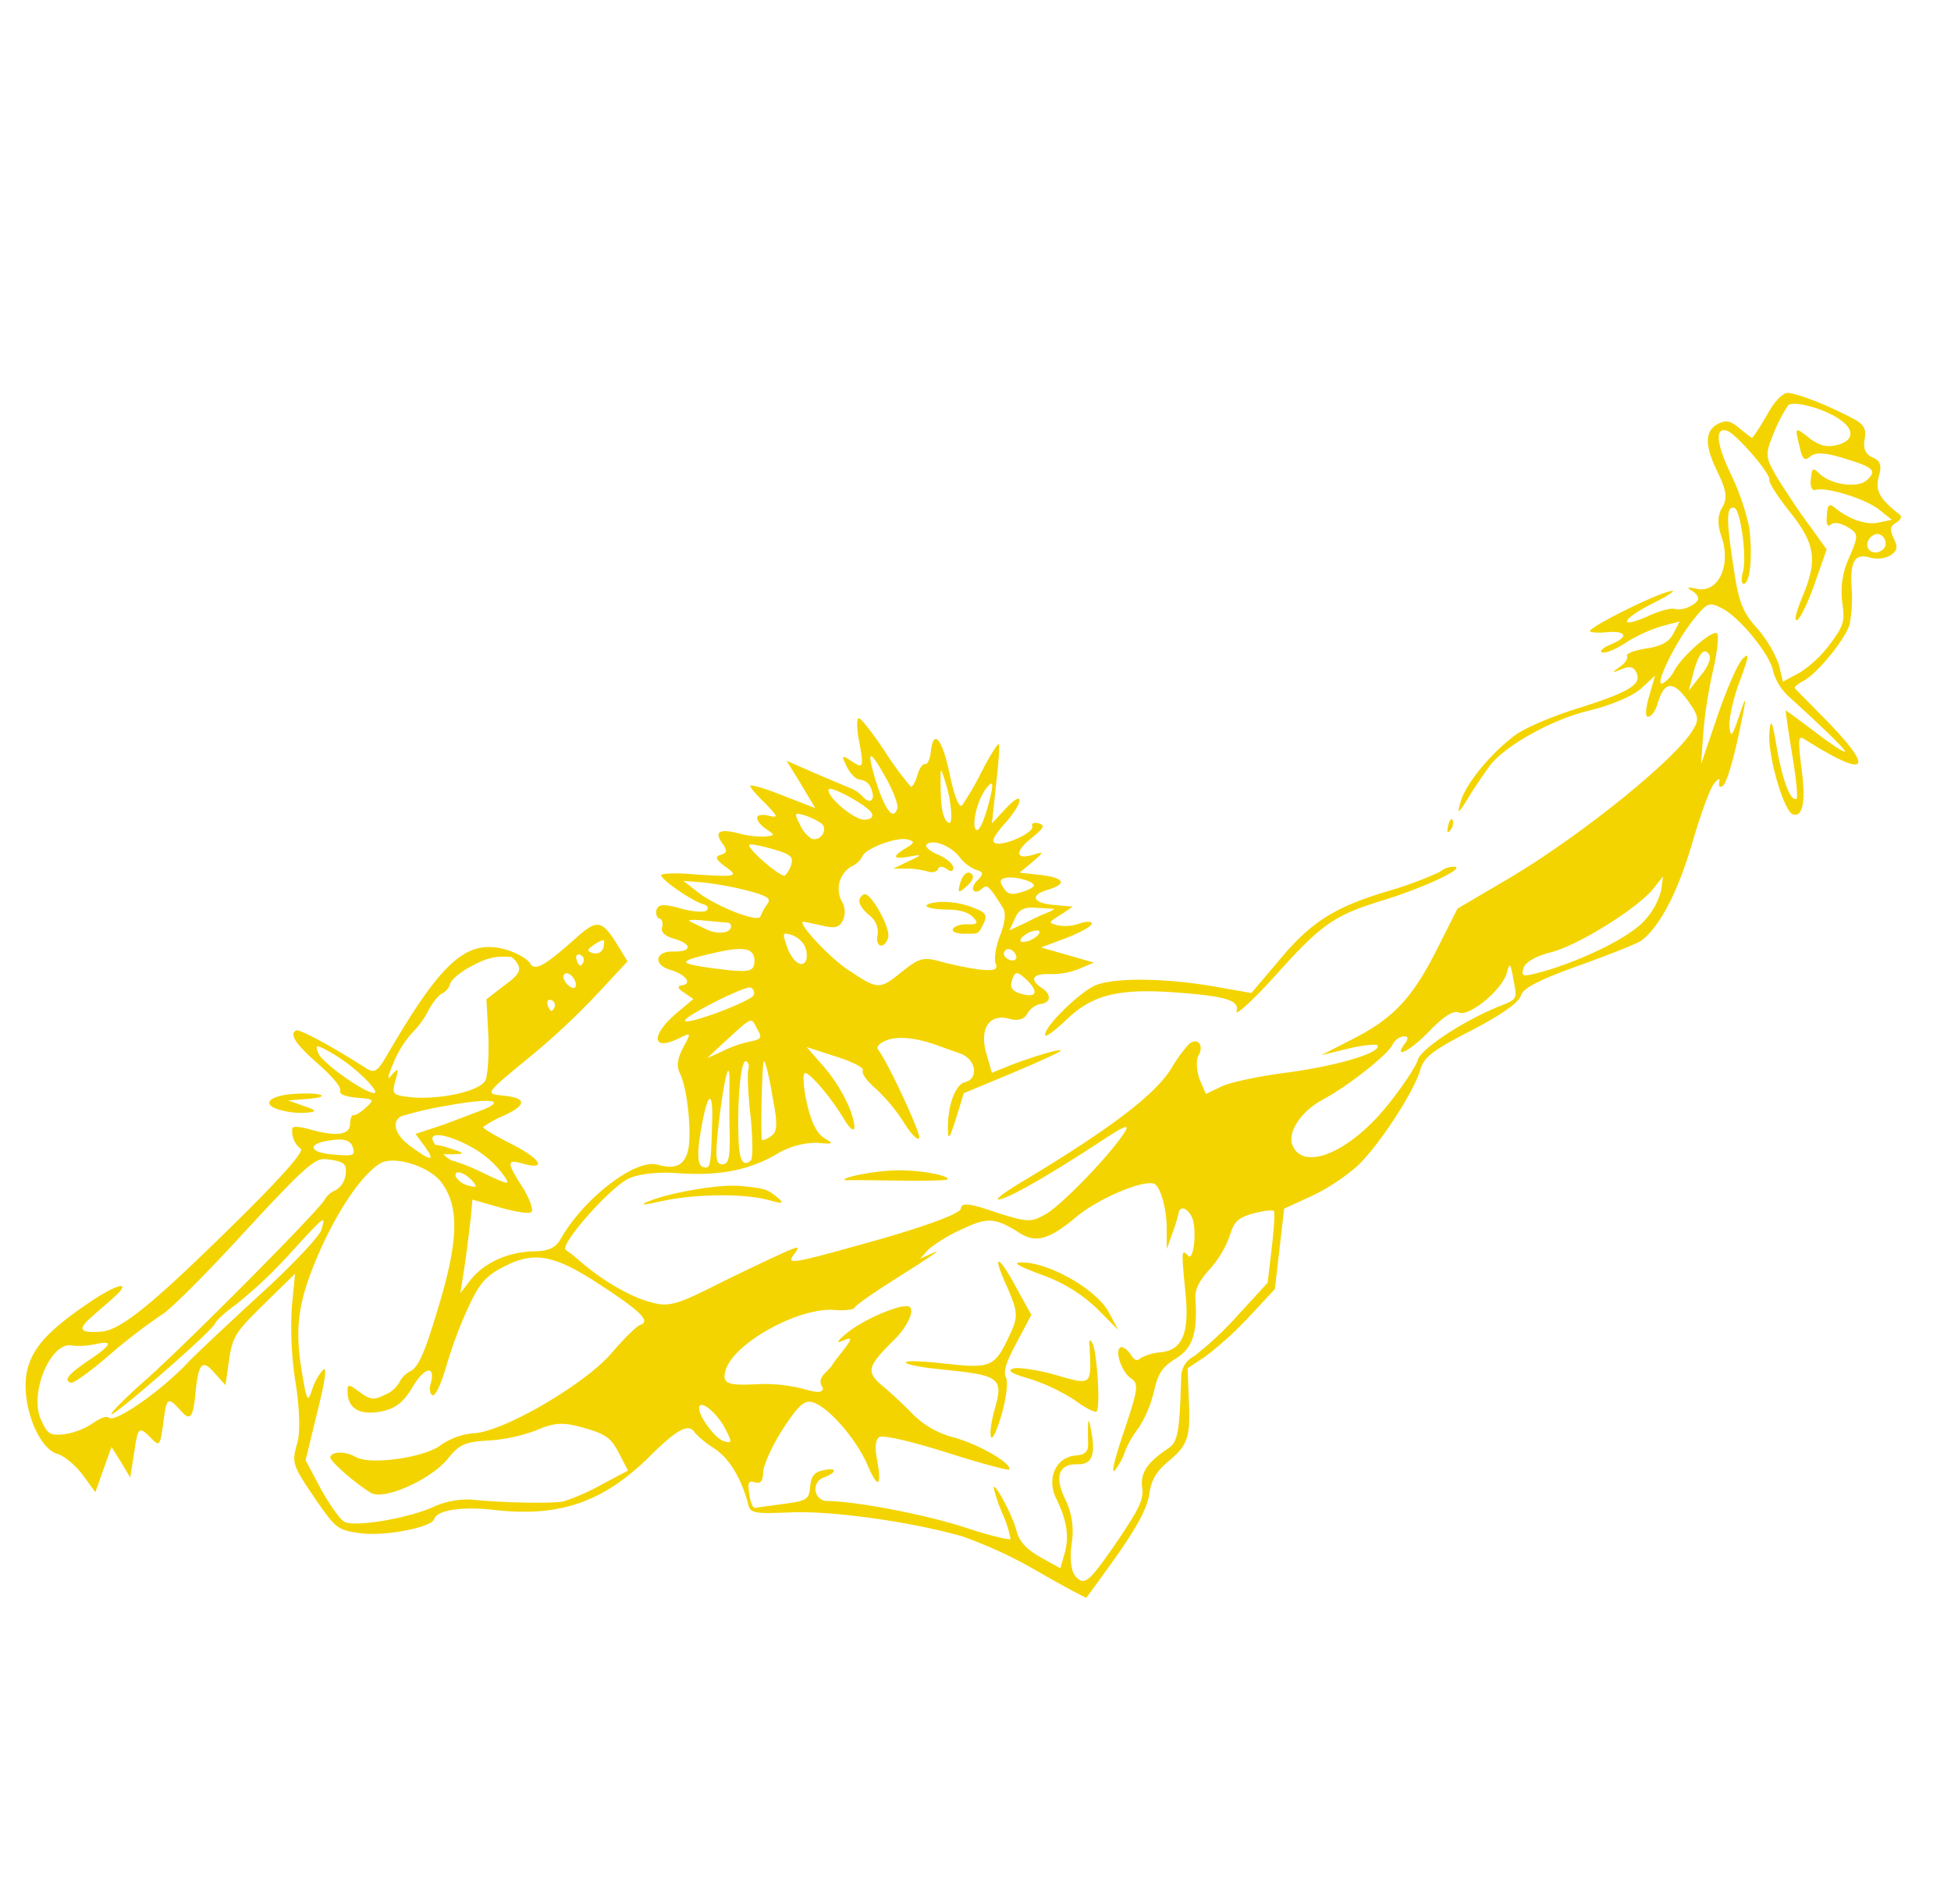 <svg xmlns="http://www.w3.org/2000/svg" width="608.353" height="593.682" viewBox="0 0 608.353 593.682">
  <g id="god_image" transform="translate(130.985 0) rotate(16)">
    <g id="Group_1" data-name="Group 1" transform="translate(0 0)">
      <path id="Path_6" data-name="Path 6" d="M443.773.22c-1.586.482-3.33,3.537-4.441,8.683-1.11,4.341-2.221,7.879-2.538,7.879-.159,0-2.221-.8-4.441-1.768-3.172-1.447-4.6-1.447-6.5.16-3.806,3.216-2.855,7.557,3.331,14.472,4.6,5.145,5.551,7.235,4.758,10.452-.793,2.895,0,5.628,2.221,8.844,5.551,7.879,3.965,17.526-3.014,17.848-2.7.161-3.172.483-1.269.965,1.427.321,2.7,1.286,2.7,1.929,0,1.93-3.648,4.985-6.027,4.985-1.269,0-4.282,1.769-6.979,4.02-8.247,7.075-8.723,4.181-.476-3.537,4.441-4.02,6.344-6.432,4.6-5.467-4.282,2.09-21.57,18.009-20.777,18.974.317.322,2.7-.161,5.076-1.125,5.868-2.251,7.137-.482,2.379,3.216-2.22,1.769-3.014,3.216-1.9,3.216s4.124-2.412,6.5-5.306a46.049,46.049,0,0,1,9.358-7.879l4.6-2.734-.793,4.02c-.476,2.894-2.538,4.985-6.82,6.914-3.49,1.608-5.71,3.376-5.234,3.859.635.643.159,2.412-1.11,3.859-2.062,2.573-1.9,2.734.635.643,2.062-1.608,3.331-1.769,4.6-.482,3.014,3.055,0,6.432-13.481,15.436-7.3,4.663-15.226,11.095-17.446,14.15-5.71,7.557-10.627,18.974-10.468,24.6,0,4.181.317,3.859,2.062-2.412,1.11-4.02,2.855-9,3.648-11.256,3.172-7.557,14.909-19.3,25.377-25.084,5.868-3.377,11.578-8.04,13.323-10.934l3.013-4.984v6.914c0,4.181.634,6.593,1.586,5.95.951-.483,1.586-2.573,1.586-4.5,0-7.4,2.538-8.522,8.565-3.859,4.917,3.859,5.393,4.824,4.124,9-3.014,10.612-25.06,41.807-42.823,60.459L389.055,183.2l-2.538,13.346c-3.172,17.044-7.137,24.923-17.446,34.571l-8.247,7.718,7.613-4.342c4.124-2.251,7.93-3.859,8.406-3.377,1.745,1.769-9.675,9.165-24.108,15.6-8.723,3.7-17.446,8.361-19.35,10.291l-3.806,3.377-3.172-3.859c-1.586-2.251-2.7-5.306-2.379-6.914.952-3.7-1.9-5.628-3.806-2.734a44.391,44.391,0,0,0-3.172,8.683c-2.538,9.326-13.164,23.476-34.576,46.47-4.917,5.145-7.454,8.683-5.71,7.718,3.172-1.608,12.688-11.417,26.011-26.853,5.234-6.11,6.661-7.075,5.71-4.02-2.22,7.718-12.212,26.531-16.336,31.033-3.806,4.02-4.917,4.342-15.226,4.02-9.2-.482-11.261,0-10.943,1.93.159,1.447-7.771,7.4-21.57,16.079-25.059,15.436-26.011,15.918-24.425,11.738.952-2.573.793-2.734-2.062-.482-1.586,1.287-9.2,7.879-16.812,14.793-12.688,11.738-14.115,12.542-20.777,12.542-6.344,0-15.861-2.412-24.108-6.271a48.559,48.559,0,0,0-5.075-2.09c-2.538-.643,7.454-21.868,12.53-26.692,2.538-2.251,8.089-4.663,14.433-5.949,12.688-2.734,20.936-6.914,27.914-14.15a24.6,24.6,0,0,1,11.1-6.914c5.234-.965,5.392-1.125,1.745-2.09-2.7-.8-5.393-3.859-8.406-9.487-2.538-4.824-3.648-8.361-2.7-8.361,2.062,0,9.833,5.306,14.909,9.969,5.234,4.985,6.027,3.216,1.427-3.055a50.093,50.093,0,0,0-11.26-10.291l-6.979-4.5,9.675.322c5.551.161,9.516.965,9.2,1.929-.317.8,2.062,2.734,5.234,4.181a54.77,54.77,0,0,1,11.578,7.879c3.172,2.894,5.868,4.341,5.868,3.216,0-1.608-15.86-19.939-19.825-22.833-.952-.643-.317-2.09,1.586-3.537,3.014-2.412,8.882-3.377,15.861-2.894,1.744.16,5.075.322,7.454.482,5.234.322,7.772,5.949,3.807,8.2-2.7,1.608-3.172,8.683-.952,15.758.952,3.216,1.269,2.412,1.428-4.181l.159-8.2,12.688-10.13c6.979-5.628,12.688-10.452,12.688-10.934,0-.8-6.661,3.377-13.8,8.683l-4.917,3.859-3.489-5.628c-4.124-6.753-2.221-12.06,4.123-12.06,2.7,0,4.441-1.126,4.917-3.055a6.21,6.21,0,0,1,3.013-4.02c3.172-1.286,2.7-3.859-.952-4.985-4.441-1.447-3.965-3.537,1.269-4.824a23.089,23.089,0,0,0,8.247-4.02l3.965-3.216H267.564l6.5-4.824c3.648-2.734,6.661-5.628,6.661-6.593,0-.8-1.586-.482-3.489.8a13.332,13.332,0,0,1-6.661,2.572c-3.014,0-3.014,0,0-3.377l3.013-3.537-5.868,1.125c-6.661,1.287-8.089-.965-2.855-4.18,5.075-3.377,3.648-4.824-3.489-3.7l-6.661,1.125,2.855-4.181c2.7-4.181,2.7-4.341-.476-2.251-4.758,3.055-5.71.483-1.745-4.984,2.855-4.181,3.014-4.985.793-4.985-1.427,0-2.221.643-1.586,1.447.952,1.769-6.5,8.2-9.516,8.2-1.586,0-1.269-1.769.952-6.593,3.965-8.04,3.013-12.381-.952-4.663l-2.855,5.628-2.062-11.738c-1.11-6.593-2.22-12.22-2.7-12.542-.317-.482-1.586,3.859-2.7,9.326a92.173,92.173,0,0,1-3.014,12.06c-.634,1.286-3.172-2.09-6.5-8.361-5.234-9.969-8.882-12.381-7.454-4.663.317,2.09,0,3.859-.635,3.859-.793,0-1.427,1.769-1.427,4.02s-.476,4.02-.952,4.02a92.579,92.579,0,0,1-10.468-8.04c-5.234-4.5-10.151-8.04-10.944-8.04s0,2.894,1.745,6.432c3.965,7.879,3.965,8.522-.317,7.075-3.648-1.126-3.648-.965-.793,2.251,1.745,1.769,3.807,2.894,4.917,2.573a4.068,4.068,0,0,1,4.123,1.769c2.379,2.894,1.11,4.984-1.9,3.055a10.367,10.367,0,0,0-4.441-1.447c-1.269-.161-6.661-.8-11.9-1.447l-9.516-1.286,6.344,5.788,6.344,5.95-10.626-.965c-6.027-.643-10.785-.643-10.785-.161s2.7,2.251,6.027,4.02c4.758,2.734,5.234,3.216,2.379,3.377-2.062,0-3.648.643-3.648,1.447s1.586,2.09,3.648,2.734c3.331,1.126,3.331,1.126.317,2.412a28.485,28.485,0,0,1-8.089,1.287c-6.186.161-7.613,1.608-4.124,4.341,2.22,1.769,2.379,2.412.476,3.7-1.586.965-.952,1.769,2.379,3.055,5.234,1.769,4.441,2.251-9.2,5.146-5.075.964-9.2,2.412-9.2,2.894,0,1.286,11.419,5.146,15.067,5.146,1.428,0,2.062.643,1.586,1.608-.476.8-4.124,1.608-8.089,1.608-5.075,0-6.979.643-6.979,2.412,0,1.286.793,2.412,1.586,2.412.952,0,1.586,1.126,1.586,2.412q0,2.412,4.758,2.412c5.71,0,6.344,2.412.793,3.859-5.71,1.447-5.075,5.789.634,5.789,5.075,0,7.93,2.412,4.6,3.7q-1.9.965,1.427,1.929l3.331,1.125L164,281.611c-6.027,9-4.124,13.828,3.013,7.236,3.013-2.733,3.013-2.573,1.9,2.573-.793,3.859-.476,6.11,1.269,8.04,3.648,4.02,9.041,17.687,9.041,22.833,0,4.5-2.379,6.432-7.93,6.432-7.137,0-19.35,16.562-22.681,30.712-.793,3.055-2.7,4.663-7.137,5.949-7.613,2.412-13.8,7.718-16.336,13.989l-1.9,4.824-1.11-8.844c-.635-4.824-1.744-11.417-2.22-14.472l-1.11-5.788h8.723c4.758,0,9.358-.483,9.992-1.286.634-.643-1.427-3.7-4.6-6.593-6.978-6.11-7.454-7.236-2.22-7.236,8.089,0,5.234-2.894-4.6-4.824-5.71-1.125-10.309-2.251-10.309-2.733a29.843,29.843,0,0,1,4.758-4.824c6.344-5.306,6.027-7.557-.793-6.432-6.5,1.126-6.82,1.93,4.917-15.115a228.382,228.382,0,0,0,14.274-24.119l5.869-11.577-5.075-4.663c-6.186-5.467-7.771-5.306-12.371,2.09-7.137,11.256-9.516,13.668-11.737,11.417-1.11-.965-4.917-1.93-8.406-1.93-12.53.161-18.081,8.844-26.328,41.485-1.586,6.271-2.22,6.914-5.234,6.11-12.371-3.7-23.473-6.11-24.267-5.306-1.745,1.769,1.11,4.181,9.675,8.2,4.758,2.251,8.723,4.824,8.723,5.949,0,1.286,1.745,1.447,5.551.8,5.393-1.126,5.551-.965,3.648,2.09-1.11,1.93-2.538,3.377-3.014,3.377-.634,0-.793,1.286-.317,3.055.793,3.216-3.013,4.984-11.737,4.984-2.855,0-5.234.482-5.234,1.126a6.86,6.86,0,0,0,4.282,5.467c1.269.483-3.013,9.487-11.261,24.28-19.508,34.732-26.963,45.666-32.99,47.756-6.185,2.251-7.137,1.286-4.124-3.377,1.269-2.09,3.648-5.628,5.234-8.2,4.282-6.914-.634-4.02-7.454,4.342C3.172,430.507,0,436.778,0,443.692c0,9.808,9.516,23.315,16.336,23.315,2.062,0,6.185,1.769,9.2,4.02l5.393,4.181.476-7.558.476-7.4,4.124,3.7,4.124,3.859-.952-7.718c-1.11-8.2-.952-8.522,3.965-5.789,3.172,1.769,3.172,1.447,2.22-5.628-1.269-8.04-.952-8.361,3.807-5.467,4.124,2.734,4.758,1.608,3.172-6.754-1.586-9-.793-10.452,4.282-7.075l4.124,2.572-1.11-7.879c-.952-7.4-.476-8.844,5.71-19.778l6.661-11.738,1.9,10.291A113.285,113.285,0,0,0,81.522,425.2c3.172,6.592,5.71,14.471,5.71,17.687,0,6.753.159,7.075,10.785,15.919,8.089,6.592,8.882,6.914,15.7,5.949,7.454-.965,21.094-7.879,21.094-10.613,0-2.894,7.3-6.271,17.129-7.879,20.3-3.377,32.355-11.738,42.506-30.229,5.551-9.809,8.564-12.7,11.1-10.13a32,32,0,0,0,7.3,3.055c5.392,1.769,10.626,6.753,14.75,13.668,1.427,2.573,2.379,2.573,13.481-1.126,12.054-4.02,36.8-7.557,53.608-7.557a138.745,138.745,0,0,1,25.535,4.02c9.04,2.251,16.654,3.859,16.812,3.7.159-.322,2.7-7.236,5.551-15.276,3.648-10.612,4.917-16.723,4.441-20.9-.634-4.663,0-7.4,2.855-11.738,4.6-6.593,4.6-9.326.634-20.9l-2.855-8.683,4.282-4.984a108.308,108.308,0,0,0,9.675-15.6l5.393-10.612-2.062-12.542-2.062-12.381,7.3-6.271a63.021,63.021,0,0,0,11.1-13.024c4.758-8.2,10.468-27.013,10.468-33.928,0-4.181,1.9-6.914,11.9-16.24,7.613-7.236,11.9-12.542,11.9-14.793,0-2.412,4.124-6.271,15.067-14.15,8.248-5.949,15.543-11.577,16.336-12.7,4.282-5.788,6.661-17.366,6.82-33.124,0-9.326.634-18.331,1.427-20.1.793-1.929,1.427-2.412,1.427-.965.159,1.447.635,1.769,1.428.8.793-.8.952-8.361.317-16.723-.793-11.9-1.11-13.346-1.427-6.432-.318,7.718-.635,8.361-2.062,4.824-.793-2.251-1.269-8.683-.793-14.311.634-8.361.475-9.808-.952-7.235-1.11,1.608-2.221,10.291-2.7,19.135l-.793,16.079-1.9-8.844A141.833,141.833,0,0,1,445.2,90.1c-.317-6.271-1.269-11.416-2.062-11.738-1.744-.482-8.089,9.165-9.516,14.632a9.463,9.463,0,0,1-2.537,5.145c-2.221,1.447.317-13.346,3.806-21.707,2.7-6.432,3.172-6.914,7.772-5.949,6.186,1.286,18.557,9.969,20.619,14.471a16.7,16.7,0,0,0,6.662,6.11c14.274,7.075,21.729,11.1,21.729,11.738,0,.482-4.758-.965-10.468-3.216-5.868-2.251-10.626-4.02-10.785-4.02s2.379,5.628,5.551,12.381c3.33,6.914,5.71,12.864,5.234,13.185-1.428,1.447-5.71-4.181-10.151-13.346-3.807-8.04-4.6-8.843-3.648-4.18,1.269,6.753,11.1,22.511,14.116,22.511,3.331,0,2.7-5.306-1.745-15.275-3.331-7.879-3.489-9-1.11-8.2,22.522,6.593,23.949,3.216,3.648-8.2-5.71-3.216-10.785-6.11-11.1-6.271-.317-.321.634-1.768,2.22-3.216,3.489-3.7,8.724-15.919,8.724-20.742A47.407,47.407,0,0,0,479.776,53.6c-3.013-8.361-2.22-11.095,2.855-11.095A8.593,8.593,0,0,0,488.5,40.1c1.586-2.09,1.586-3.055-.475-5.306-2.062-2.412-2.221-3.377-.635-4.985,1.11-1.286,1.269-2.412.317-2.734-7.454-3.055-9.357-4.985-9.516-9.487,0-3.7-.793-4.985-3.489-5.306-2.379-.322-3.648-1.769-3.965-4.824-.317-3.377-1.586-4.5-6.027-5.306C455.985.381,446.787-.423,443.773.22Zm18.4,3.7c5.075,1.93,5.233,5.306.476,7.879-2.7,1.447-4.758,1.447-8.089.321-5.868-2.412-5.868-2.412-2.855,2.894,2.221,4.02,2.855,4.341,4.282,2.251,1.269-1.769,4.441-2.412,10.31-2.251,9.675.161,10.944.8,8.565,4.663-2.062,3.216-10.309,4.341-14.592,2.09-2.7-1.447-2.855-1.125-2.22,2.251.317,2.412,1.427,3.538,2.379,2.894,3.014-1.929,15.861-1.608,20.777.483l4.6,1.929-3.648,1.93c-3.489,1.929-9.2,1.608-14.433-.643-2.062-.965-2.538-.322-1.745,3.055.476,2.573,1.269,3.538,1.9,2.412s2.7-1.447,5.234-.8c3.965,1.125,4.124,1.447,3.172,9a25.183,25.183,0,0,0,1.745,13.989c2.379,5.467,2.538,6.592.158,13.024a36.766,36.766,0,0,1-6.661,11.577l-4.441,4.342-2.7-4.824a38.277,38.277,0,0,0-9.675-9c-5.71-3.537-7.93-6.432-12.688-17.205C436,43.152,435.05,39.293,437.588,39.293c2.062,0,8.089,13.828,8.089,18.492,0,2.412.635,3.859,1.427,3.377,1.586-1.125.158-8.844-3.331-17.205a75.387,75.387,0,0,0-9.833-14.15c-7.3-8.2-9.2-13.024-5.234-13.024,2.855,0,16.971,9.165,16.971,11.1,0,.8,3.965,4.342,8.723,7.718,10.468,7.4,12.688,12.059,11.261,24.28-.635,5.628-.476,8.522.476,7.558.793-.965,1.744-6.592,2.062-12.7l.634-10.934L461.7,38.168c-4.124-3.055-9.992-8.2-13.481-11.256-5.868-5.628-6.027-6.11-5.234-13.668a50.718,50.718,0,0,1,1.9-9.326C446.152,1.828,456.937,1.828,462.171,3.918ZM486.12,37.846a3.384,3.384,0,0,1-2.7,2.734c-2.855.483-3.965-2.894-1.744-5.146C483.266,33.826,486.12,35.273,486.12,37.846Zm-44.25,54.67-2.221,5.467-.159-5.789c-.159-6.271,1.11-8.844,3.331-6.593C443.615,86.406,443.3,89.461,441.87,92.516Zm4.441,77.825c-2.7,6.11-14.274,16.723-25.535,23.958-6.344,3.859-6.82,4.02-6.82,1.125,0-1.929,2.538-4.663,6.979-7.235,7.613-4.5,21.887-20.421,25.059-27.657l1.9-4.663.634,4.341a21.41,21.41,0,0,1-2.22,10.13ZM229.182,198.319c.793,2.734.634,3.377-.793,2.573-1.745-1.125-3.331-4.663-5.392-12.059-1.11-3.7-.952-3.537,1.9.8a39.878,39.878,0,0,1,4.282,8.683Zm10.309-4.5c0,4.984-.635,7.718-1.586,7.075-1.745-1.125-2.062-8.683-.634-12.7C238.857,183.848,239.492,185.295,239.492,193.817Zm-26.963,7.4c0,4.02-3.014,2.09-7.93-4.985-6.5-9.808-6.027-10.934,1.586-3.377C209.674,196.229,212.529,200.088,212.529,201.213Zm197.62,7.557c-9.2,7.075-19.984,19.456-19.984,23.154,0,2.09-2.22,9.165-4.917,15.6-7.137,17.526-19.508,27.817-25.218,20.9-2.855-3.377-.476-10.934,4.917-16.24,6.5-6.271,15.86-19.3,16.336-22.672a4.763,4.763,0,0,1,2.538-3.377c1.427-.482,1.745.161,1.11,1.929-2.379,6.11,2.221,1.93,6.344-5.949,3.014-5.628,5.393-8.2,7.137-7.879,3.33.482,10.785-10.13,10.944-15.758,0-3.859.158-3.7,2.7,1.447C414.748,205.233,414.748,205.233,410.149,208.771Zm-204.916-3.859c.952.965.317,1.93-1.427,2.573-2.855,1.125-13.481-3.537-13.481-5.949C190.324,200.088,203.33,202.982,205.233,204.912Zm30.135,5.628a12.527,12.527,0,0,0,6.027,2.412c2.538,0,2.7.482,1.269,3.216-1.745,3.216.476,4.824,2.379,1.608.952-1.447,1.9-.965,7.772,4.341,1.269,1.125,1.9,4.341,1.427,8.522-.317,3.7.159,7.557,1.11,8.683,1.269,1.608.317,2.412-4.282,3.216a104.111,104.111,0,0,1-12.371.965c-5.551,0-6.82.8-10.785,6.432-5.075,7.236-5.551,7.4-15.7,4.181-7.137-2.09-20.777-10.452-17.922-10.773.952-.161,3.807-.321,6.344-.482,3.489-.161,4.917-.965,5.234-3.537a6.469,6.469,0,0,0-2.062-5.467,8.137,8.137,0,0,1,0-11.256,6.949,6.949,0,0,0,2.379-3.859c0-2.573,8.723-9,12.054-9,2.538,0,2.538.322-.159,3.216q-4.758,5.306,2.855,1.447c3.013-1.447,3.013-1.286-.476,1.769l-3.965,3.537,3.965-1.125a22.346,22.346,0,0,1,6.82-.965c1.427,0,2.7-.8,2.7-1.769,0-.8,1.11-1.125,2.537-.643,1.586.643,2.221.161,1.9-.965-.476-1.125-3.013-2.251-5.71-2.573-2.855-.322-4.758-1.286-4.282-2.09C225.852,207.324,231.878,207.967,235.368,210.54Zm-44.409,1.769c2.7.965,1.586,5.467-1.428,5.467a9.746,9.746,0,0,1-4.758-3.216c-2.855-3.055-2.7-3.216.476-3.216A21.221,21.221,0,0,1,190.959,212.308Zm69.151.482c0,.482-1.427,1.93-3.331,3.055-2.538,1.608-3.807,1.769-5.551.161-1.745-1.447-1.9-2.251-.476-3.055C252.973,211.5,260.11,211.344,260.11,212.791Zm7.137,6.271a67.85,67.85,0,0,0-6.027,5.146l-4.6,4.02.634-4.02c.317-2.894,1.745-4.342,5.234-4.985,2.7-.643,5.075-1.125,5.551-1.286C268.357,217.936,268.04,218.258,267.247,219.062Zm-81.681,8.04a8.25,8.25,0,0,1-.951,4.02c-.952.965-13.323-4.663-13.323-6.11,0-.482,3.172-.8,7.137-.8C184.3,224.207,185.566,224.69,185.566,227.1Zm79.3,1.125a6.8,6.8,0,0,1-3.489,2.412c-.951,0-.793-1.126.317-2.412a6.8,6.8,0,0,1,3.489-2.412C266.137,225.815,265.978,226.941,264.868,228.227Zm-3.965,7.236c.476.8-.158,1.608-1.427,1.608-1.427,0-2.537-.8-2.537-1.608a1.5,1.5,0,0,1,.37-1.117,1.456,1.456,0,0,1,1.057-.491A3.009,3.009,0,0,1,260.9,235.463Zm-79.143,5.789a17.067,17.067,0,0,0-.952,4.181c0,2.251-14.75.8-21.412-2.09l-4.758-1.929,5.551-1.126a101.359,101.359,0,0,1,14.116-1.447C181.443,238.679,182.553,239.161,181.76,241.251Zm84.853.643c4.124,2.412,3.806,4.341-.952,4.341-2.855,0-3.965-.8-3.965-2.894C261.7,239.8,262.33,239.643,266.613,241.895Zm-70.261,8.361a6.718,6.718,0,0,1,1.9,4.02c0,3.377-3.806,2.251-6.82-1.93-2.7-3.859-2.7-4.02.158-4.02a7.423,7.423,0,0,1,4.758,1.929Zm-23.473,1.126c0,1.929-3.806,3.216-7.3,2.573-1.745-.322-4.124-.643-5.393-.965-1.269-.161.476-.8,3.965-1.447s6.82-1.287,7.613-1.447a1.126,1.126,0,0,1,.839.392A1.157,1.157,0,0,1,172.878,251.382Zm9.992,8.04c.793,3.377-.476,4.02-13.957,5.949-8.882,1.126-8.723.482,1.11-4.985C178.429,255.723,181.76,255.4,182.87,259.421Zm-46.471,9a2.49,2.49,0,0,1-2.538,2.412c-2.221,0-2.221-.482-.635-2.412a9.643,9.643,0,0,1,2.538-2.412C136.082,266.014,136.4,267.139,136.4,268.426Zm49.167,1.125c-.159,2.09-17.288,14.793-18.4,13.668-.952-.965,14.75-15.6,16.812-15.6A1.922,1.922,0,0,1,185.566,269.551Zm-53.925,4.5c0,.8-.317,1.608-.634,1.608-.476,0-1.269-.8-1.745-1.608-.476-.965-.159-1.608.634-1.608a1.617,1.617,0,0,1,1.211.426A1.663,1.663,0,0,1,131.641,274.053Zm58.049,5.628c2.062,1.929,1.9,2.573-1.269,4.181a35.573,35.573,0,0,0-7.454,5.306L177,292.545l2.379-4.02C187.469,275.34,186.359,276.3,189.69,279.682Zm-77.4,1.125c1.428,1.447.952,3.216-2.379,7.4l-4.124,5.628,3.648,10.612c1.9,5.789,3.331,12.06,3.013,13.828-.793,3.7-11.737,9.648-20.777,11.417-5.868.965-6.027.8-6.185-3.537,0-4.181-.159-4.341-1.586-1.447-.952,2.251-1.11,1.126-.476-4.02a31.622,31.622,0,0,1,3.013-10.452,28.027,28.027,0,0,0,3.013-8.522c.635-2.734,1.9-5.467,2.7-5.949a4.844,4.844,0,0,0,1.427-3.538c0-1.286,2.22-4.5,4.758-6.914,4.124-4.02,6.5-5.306,11.261-6.271a5.557,5.557,0,0,1,2.7,1.769Zm19.033.964c.317,1.126-.317,1.608-1.9.965-1.427-.482-2.538-1.769-2.538-2.573C126.883,278.073,130.531,279.36,131.324,281.771Zm-4.441,8.361c0,.8-.317,1.608-.634,1.608-.476,0-1.269-.8-1.745-1.608-.476-.965-.159-1.608.634-1.608a1.618,1.618,0,0,1,1.211.426A1.664,1.664,0,0,1,126.883,290.133Zm72.958,8.2c3.965,7.718,4.6,10.291,3.013,12.06-.951,1.286-2.062,2.09-2.379,1.929-.793-.965-6.82-23.8-6.186-23.8C194.765,288.525,197.3,292.866,199.841,298.334Zm162.727,2.734,1.745,10.612-6.186,12.382a103.629,103.629,0,0,1-9.516,15.919,7.282,7.282,0,0,0-2.22,6.914c4.441,17.527,4.758,20.26,2.22,23.155-4.917,5.789-6.186,9.648-4.282,13.828,1.427,3.377.952,6.271-2.379,16.723-5.393,16.24-6.344,17.848-9.992,15.6-1.745-1.126-3.331-4.824-3.965-9.487a22.852,22.852,0,0,0-5.71-12.7c-5.234-5.788-5.075-10.13.635-11.577,4.282-1.125,4.758-4.181,1.269-11.095-2.22-4.663-2.22-3.7,0,3.537.952,2.894.317,4.02-2.7,5.146-5.71,2.251-6.661,9.487-1.9,14.632,5.075,5.628,7.137,10.291,7.137,15.758v4.663l-6.979-1.608c-4.758-1.125-7.613-2.894-9.357-5.789-2.379-4.181-10.627-12.7-10.627-11.095a46.219,46.219,0,0,0,4.758,6.914,34.488,34.488,0,0,1,4.758,7.075c0,.482-6.5.8-14.433.482-13.005-.482-34.734,1.447-43.616,3.859a3.7,3.7,0,0,1-4.517-1.962,3.8,3.8,0,0,1,1.345-4.792c3.648-2.734,3.013-4.181-.793-2.09-2.538,1.286-3.172,2.734-2.538,6.11.793,3.859.158,4.5-6.5,7.4-3.965,1.769-7.771,3.377-8.247,3.7-.634.161-1.9-1.447-2.855-3.7-1.586-3.377-1.427-4.02.634-4.02,1.9,0,2.379-.965,1.586-3.859-.476-2.09.476-8.683,2.22-14.472,2.7-8.683,3.965-10.612,6.662-10.612,5.075,0,16.178,7.236,21.729,13.989,5.393,6.593,6.344,5.467,2.379-2.573-1.745-3.377-2.062-5.788-1.11-6.753s9.992-1.447,21.729-1.125c10.944.322,19.984.161,19.984-.322,0-2.09-11.1-4.824-19.191-4.824a27.863,27.863,0,0,1-14.116-3.216c-3.013-1.769-8.247-4.5-11.578-5.95-6.5-2.894-6.661-4.5-.952-14.632,3.172-5.467,3.965-11.577,1.586-11.577-2.7,0-11.9,7.4-15.861,12.864-2.22,3.055-2.855,4.663-1.269,3.377,3.331-2.734,3.331-2.09.159,5.467a22.793,22.793,0,0,0-1.745,9.165c.634,2.412-.159,2.894-6.027,2.894a49.6,49.6,0,0,0-13.482,2.412c-9.2,3.216-11.1,3.055-11.1-1.286,0-8.844,16.653-25.406,27.6-27.5,3.172-.643,5.71-1.769,5.71-2.412,0-.8,5.234-7.075,11.42-13.989,6.344-7.075,9.833-11.255,7.772-9.487l-3.807,3.216,1.745-3.537a45.6,45.6,0,0,1,8.406-9c6.5-5.789,8.882-6.271,17.605-3.7,5.71,1.608,9.358-.643,15.543-9.809,4.758-7.075,16.336-16.562,20.3-16.562,2.062,0,6.185,6.432,7.93,13.024l1.586,5.467.317-4.824a55.225,55.225,0,0,0,.159-6.914c-.317-2.573,2.22-2.412,4.441.161,2.538,3.216,4.282,13.185,2.062,11.738-2.7-1.608-2.379-.8,2.22,10.934,4.917,12.06,4.282,17.848-2.22,20.421a15.788,15.788,0,0,0-5.393,3.377c-.793,1.447-1.745,1.286-3.489-.322-1.428-1.125-3.014-1.608-3.489-1.125-1.586,1.447,2.379,7.236,5.71,8.361,2.855.965,3.172,2.09,2.538,16.562-.476,9.487-.159,14.311.634,12.381a19.777,19.777,0,0,0,1.427-6.754,30.1,30.1,0,0,1,2.062-8.04,36.934,36.934,0,0,0,1.427-11.9c-.317-6.11.317-8.2,3.648-11.9,4.282-4.663,4.441-9.648.793-19.778-.952-2.573-.476-5.467,1.745-9.969a32.565,32.565,0,0,0,3.172-11.9c0-4.5.952-6.11,5.234-8.683,2.7-1.608,5.392-2.734,5.868-2.412C360.506,290.133,361.616,295.118,362.568,301.067Zm-172.244-8.683c0,1.287,2.062,7.558,4.758,13.989,2.538,6.432,4.282,12.22,3.807,13.024-1.745,2.894-3.648.965-5.868-6.432-3.648-11.416-5.71-22.833-4.124-22.833C189.69,290.133,190.324,291.1,190.324,292.384Zm-.159,20.582c2.22,7.236,2.379,9.326.793,9.969-2.379.965-3.172-1.125-5.393-15.115-1.9-12.7-1.745-17.205.317-9.648C186.677,301.228,188.58,307.981,190.166,312.966Zm-6.344-2.412c3.648,14.311,3.807,14.954,1.269,14.954-1.428,0-2.538-2.412-3.331-7.4C179.856,303.962,180.967,299.781,183.822,310.554Zm-108.8,16.883c3.489,1.769,5.869,3.538,5.393,4.02-1.427,1.447-18.081-4.181-20.3-6.914-1.9-2.412-1.586-2.573,3.331-1.447a54.167,54.167,0,0,1,11.578,4.341Zm39.81-.643c-1.9,1.447-6.82,5.146-10.944,8.2L96.114,340.3l3.965,3.055c4.441,3.537,3.014,3.859-4.282,1.126-5.551-1.93-8.089-5.628-5.551-8.2a103.683,103.683,0,0,1,12.371-6.914C114.512,323.417,120.38,322.131,114.829,326.794ZM116.1,339.98a32.011,32.011,0,0,1,9.357,4.663c3.648,2.894,3.648,3.055-5.392,1.608a64.186,64.186,0,0,0-10.15-1.125c-1.9.482-8.406-3.538-8.406-5.146,0-2.09,7.137-2.09,14.592,0Zm-37.589,9.809c1.427,2.251.952,2.573-5.868,3.859-6.661,1.287-8.089-.965-2.379-3.7,4.6-2.251,6.979-2.251,8.248-.161Zm38.858-.161c1.9,1.286,1.745,1.608-1.11,1.608a6.06,6.06,0,0,1-4.441-1.608C110.547,347.537,114.195,347.537,117.367,349.627Zm-9.04,3.216c7.3,5.788,9.833,16.079,9.516,37.465-.159,14.633-.793,19.3-2.7,21.386a7.754,7.754,0,0,0-2.538,4.5,9.065,9.065,0,0,1-3.331,4.984c-2.7,2.573-3.965,2.734-7.772,1.287-4.282-1.608-4.441-1.447-3.331,1.769,1.745,4.5,6.027,5.146,12.054,1.93,3.648-2.09,5.393-4.5,6.82-9.969,1.9-7.075,5.075-8.361,5.075-2.09,0,1.608.793,3.055,1.586,3.055.952,0,1.586-4.5,1.586-10.13a134.46,134.46,0,0,1,1.586-19.617c1.269-7.879,2.538-10.613,6.979-14.793,7.93-7.557,14.274-8.04,30.769-2.894,14.592,4.5,18.081,6.592,15.226,8.522-.952.643-3.648,5.467-6.027,10.613-5.075,11.577-25.853,33.284-34.576,36.179a20.885,20.885,0,0,0-8.882,6.432c-3.807,5.145-19.667,12.22-24.584,10.773-3.331-.8-7.454.322-7.454,2.251,0,1.125,9.04,5.467,15.226,7.236,4.6,1.286,17.288-9.487,20.3-17.205,2.062-4.824,3.648-6.271,10.309-8.522a51.89,51.89,0,0,0,13.8-7.4c4.758-3.859,7.3-4.663,14.116-4.663s8.723.643,12.371,4.5l4.282,4.5-6.82,6.593a70.007,70.007,0,0,1-9.834,8.2c-3.489,1.769-18.715,5.789-27.914,7.4a26.021,26.021,0,0,0-10.309,5.146c-6.344,5.628-22.363,13.346-25.853,12.381-1.586-.482-6.027-4.02-9.833-7.879L91.2,447.551l-.635-15.436c-.317-9.809-.952-14.632-1.9-13.185A18.593,18.593,0,0,0,87.073,426c-.159,4.341-.634,3.7-4.916-5.306-6.027-12.863-6.979-21.225-4.441-38.752,2.221-14.15,6.186-25.406,10.468-29.908C91.832,348.5,103.409,348.823,108.326,352.843Zm-29.659,5.949a6.409,6.409,0,0,1-1.744,5.306,6.9,6.9,0,0,0-2.379,3.538c0,2.412-27.914,53.223-37.589,68.659-4.758,7.4-8.247,13.668-7.93,14.15.793.8,23.315-33.928,23.315-36.179,0-.8,2.062-4.181,4.6-7.4a140.556,140.556,0,0,0,11.419-19.135c7.772-15.6,7.772-15.6,7.772-10.613,0,2.09-5.868,13.507-13.164,25.245C55.828,414.106,48.691,426,47.264,428.9,41.4,439.994,30.61,453.018,28.549,451.732c-.793-.482-2.7.965-4.441,3.216a21.96,21.96,0,0,1-7.613,5.628c-4.124,1.608-4.917,1.286-8.089-2.412-6.027-7.075-3.648-24.923,3.172-24.923a25.066,25.066,0,0,0,6.344-2.251c5.551-3.055,5.392-1.447-.476,5.467-4.917,5.949-5.71,8.04-3.172,8.04.793,0,5.234-5.628,9.675-12.542a176.421,176.421,0,0,1,11.578-15.6c1.9-1.769,9.833-16.08,17.6-31.677,12.213-24.28,14.909-28.621,18.24-29.1C77.24,354.612,78.191,355.094,78.667,358.792Zm135.606,43.254c3.331,3.538,3.331,3.859.635,3.859-2.855,0-10.309-5.789-10.309-8.2,0-2.251,6.027.483,9.675,4.342Z" transform="translate(0)" fill="#f3d400"/>
      <path id="Path_7" data-name="Path 7" d="M0,3.725C0,6.943.339,7.112,1.693,5.08c2.2-3.217,2.2-5.08,0-5.08C.847,0,0,1.693,0,3.725Z" transform="translate(237.803 214.411)" fill="#f3d400"/>
      <path id="Path_8" data-name="Path 8" d="M3.306,1.4C-2.451,3.773-.25,4.789,6.523,2.926c3.556-1.016,6.6-1.016,8.3,0,2.371,1.355,2.2,1.863-1.016,2.709C11.6,6.143,9.91,7.5,9.91,8.345S11.6,9.361,13.8,8.683c4.572-1.355,4.064-.847,4.911-4.911C19.054.894,18.207.386,13.3.047A25.99,25.99,0,0,0,3.306,1.4Z" transform="translate(229.637 224.424)" fill="#f3d400"/>
      <path id="Path_9" data-name="Path 9" d="M.859.167C-1,2.03.181,4.062,4.245,5.924A6.56,6.56,0,0,1,8.479,11c0,1.693.847,3.048,1.693,3.048,1.016,0,1.693-1.355,1.693-3.048C11.865,7.956,2.552-1.357.859.167Z" transform="translate(209.021 229.806)" fill="#f3d400"/>
      <path id="Path_12" data-name="Path 12" d="M1.376.671C-1.672,1.518.191,2.026,8.488,2.7A47.787,47.787,0,0,1,27.962,8.122l8.128,4.572-4.233-4.4C26.437,2.534,9.843-1.7,1.376.671Z" transform="translate(287.528 326.028)" fill="#f3d400"/>
      <path id="Path_13" data-name="Path 13" d="M23.909,6.9c5.419,6.6,5.927,7.959,4.911,14.055C27.126,31.964,26.11,32.81,12.055,35.181,4.944,36.367-.475,37.721.033,38.229c.508.677,6.1,0,12.53-1.185C29.158,34,30.682,34.673,30.682,44.156c0,4.233.508,8.3,1.355,9.144.677.677,1.185-2.879,1.185-7.959s-.847-10.16-1.863-11.176C30,32.81,30,29.593,31.529,22.82l2.032-9.652-6.6-6.6C18.321-2.411,16.119-2.072,23.909,6.9Z" transform="translate(262.679 328.435)" fill="#f3d400"/>
      <path id="Path_14" data-name="Path 14" d="M21.714,1.984C25.609,13.5,25.778,13.33,14.094,13.33c-5.926,0-12.022.847-13.377,1.693-1.863,1.185-.17,1.693,5.926,1.693a59.7,59.7,0,0,1,15.24,2.54c3.556,1.355,6.943,2.032,7.451,1.524C30.351,19.764,24.424,2.831,22.222.63,21.037-.556,20.868-.048,21.714,1.984Z" transform="translate(294.74 344.209)" fill="#f3d400"/>
      <path id="Path_15" data-name="Path 15" d="M.9,2.986c-1.355,2.371-1.185,3.725.508,5.08s2.2.677,2.2-3.218C3.612-1.078,3.1-1.416.9,2.986Z" transform="translate(238.693 373.44)" fill="#f3d400"/>
      <path id="Path_18" data-name="Path 18" d="M.033,2.412c0,1.862.508,2.371,1.016,1.016A3.429,3.429,0,0,0,.88.211C.372-.467-.136.549.033,2.412Z" transform="translate(379.124 156.885)" fill="#f3d400"/>
      <path id="Path_19" data-name="Path 19" d="M104.36,2.878a115.934,115.934,0,0,1-13.547,9.991c-14.9,9.483-20.828,16.087-27.093,30.48L58.3,55.372,47.126,56.557c-14.9,1.524-30.311,5.588-35.9,9.652C6.994,69.257-1.472,84.158.221,85.851c.339.339,2.709-2.709,5.249-7.112C10.889,69.6,18.17,65.362,35.1,61.806c16.086-3.386,20.32-3.217,20.32.339,0,1.693,3.895-4.572,8.467-13.885,9.483-19.642,12.7-23.368,25.4-31.665C100.466,9.313,111.3,0,108.594,0A6.772,6.772,0,0,0,104.36,2.878Z" transform="translate(276.233 170.853)" fill="#f3d400"/>
      <path id="Path_22" data-name="Path 22" d="M14.9,2.31A69.322,69.322,0,0,0,3.043,7.39C.333,8.914-.852,9.93.672,9.591,2.2,9.083,9.647,7.051,17.1,5.019,24.717,2.988,30.983.955,30.983.617,30.983-.738,21.5.278,14.9,2.31Z" transform="translate(228.541 307.556)" fill="#f3d400"/>
      <path id="Path_23" data-name="Path 23" d="M26.968,1.123C20.533,2.477,6.14,9.42.721,13.992c-1.863,1.524,0,.847,4.233-1.524,9.313-5.08,23.876-9.483,32-9.652,4.911,0,5.419-.339,2.709-1.524C35.773-.4,34.927-.4,26.968,1.123Z" transform="translate(170.43 326.967)" fill="#f3d400"/>
      <path id="Path_24" data-name="Path 24" d="M.765,1.049A3.431,3.431,0,0,0,3.983.88C4.66.372,3.644-.136,1.781.033-.081.033-.589.541.765,1.049Z" transform="translate(103.382 335.236)" fill="#f3d400"/>
      <path id="Path_25" data-name="Path 25" d="M6.486,2.076C-.965,4.786-2.32,8.172,4.115,8a23.946,23.946,0,0,0,8.128-1.524c2.879-1.185,2.709-1.524-1.693-1.693L5.47,4.447l5.927-2.2C18.847-.633,14.275-.8,6.486,2.076Z" transform="translate(49.563 336.752)" fill="#f3d400"/>
      <path id="Path_26" data-name="Path 26" d="M0,1.55c0,1.863,2.371,1.863,8.467,0C12.192.365,12.023.2,6.435.026,2.879-.143,0,.534,0,1.55Z" transform="translate(100.651 341.616)" fill="#f3d400"/>
    </g>
  </g>
</svg>
